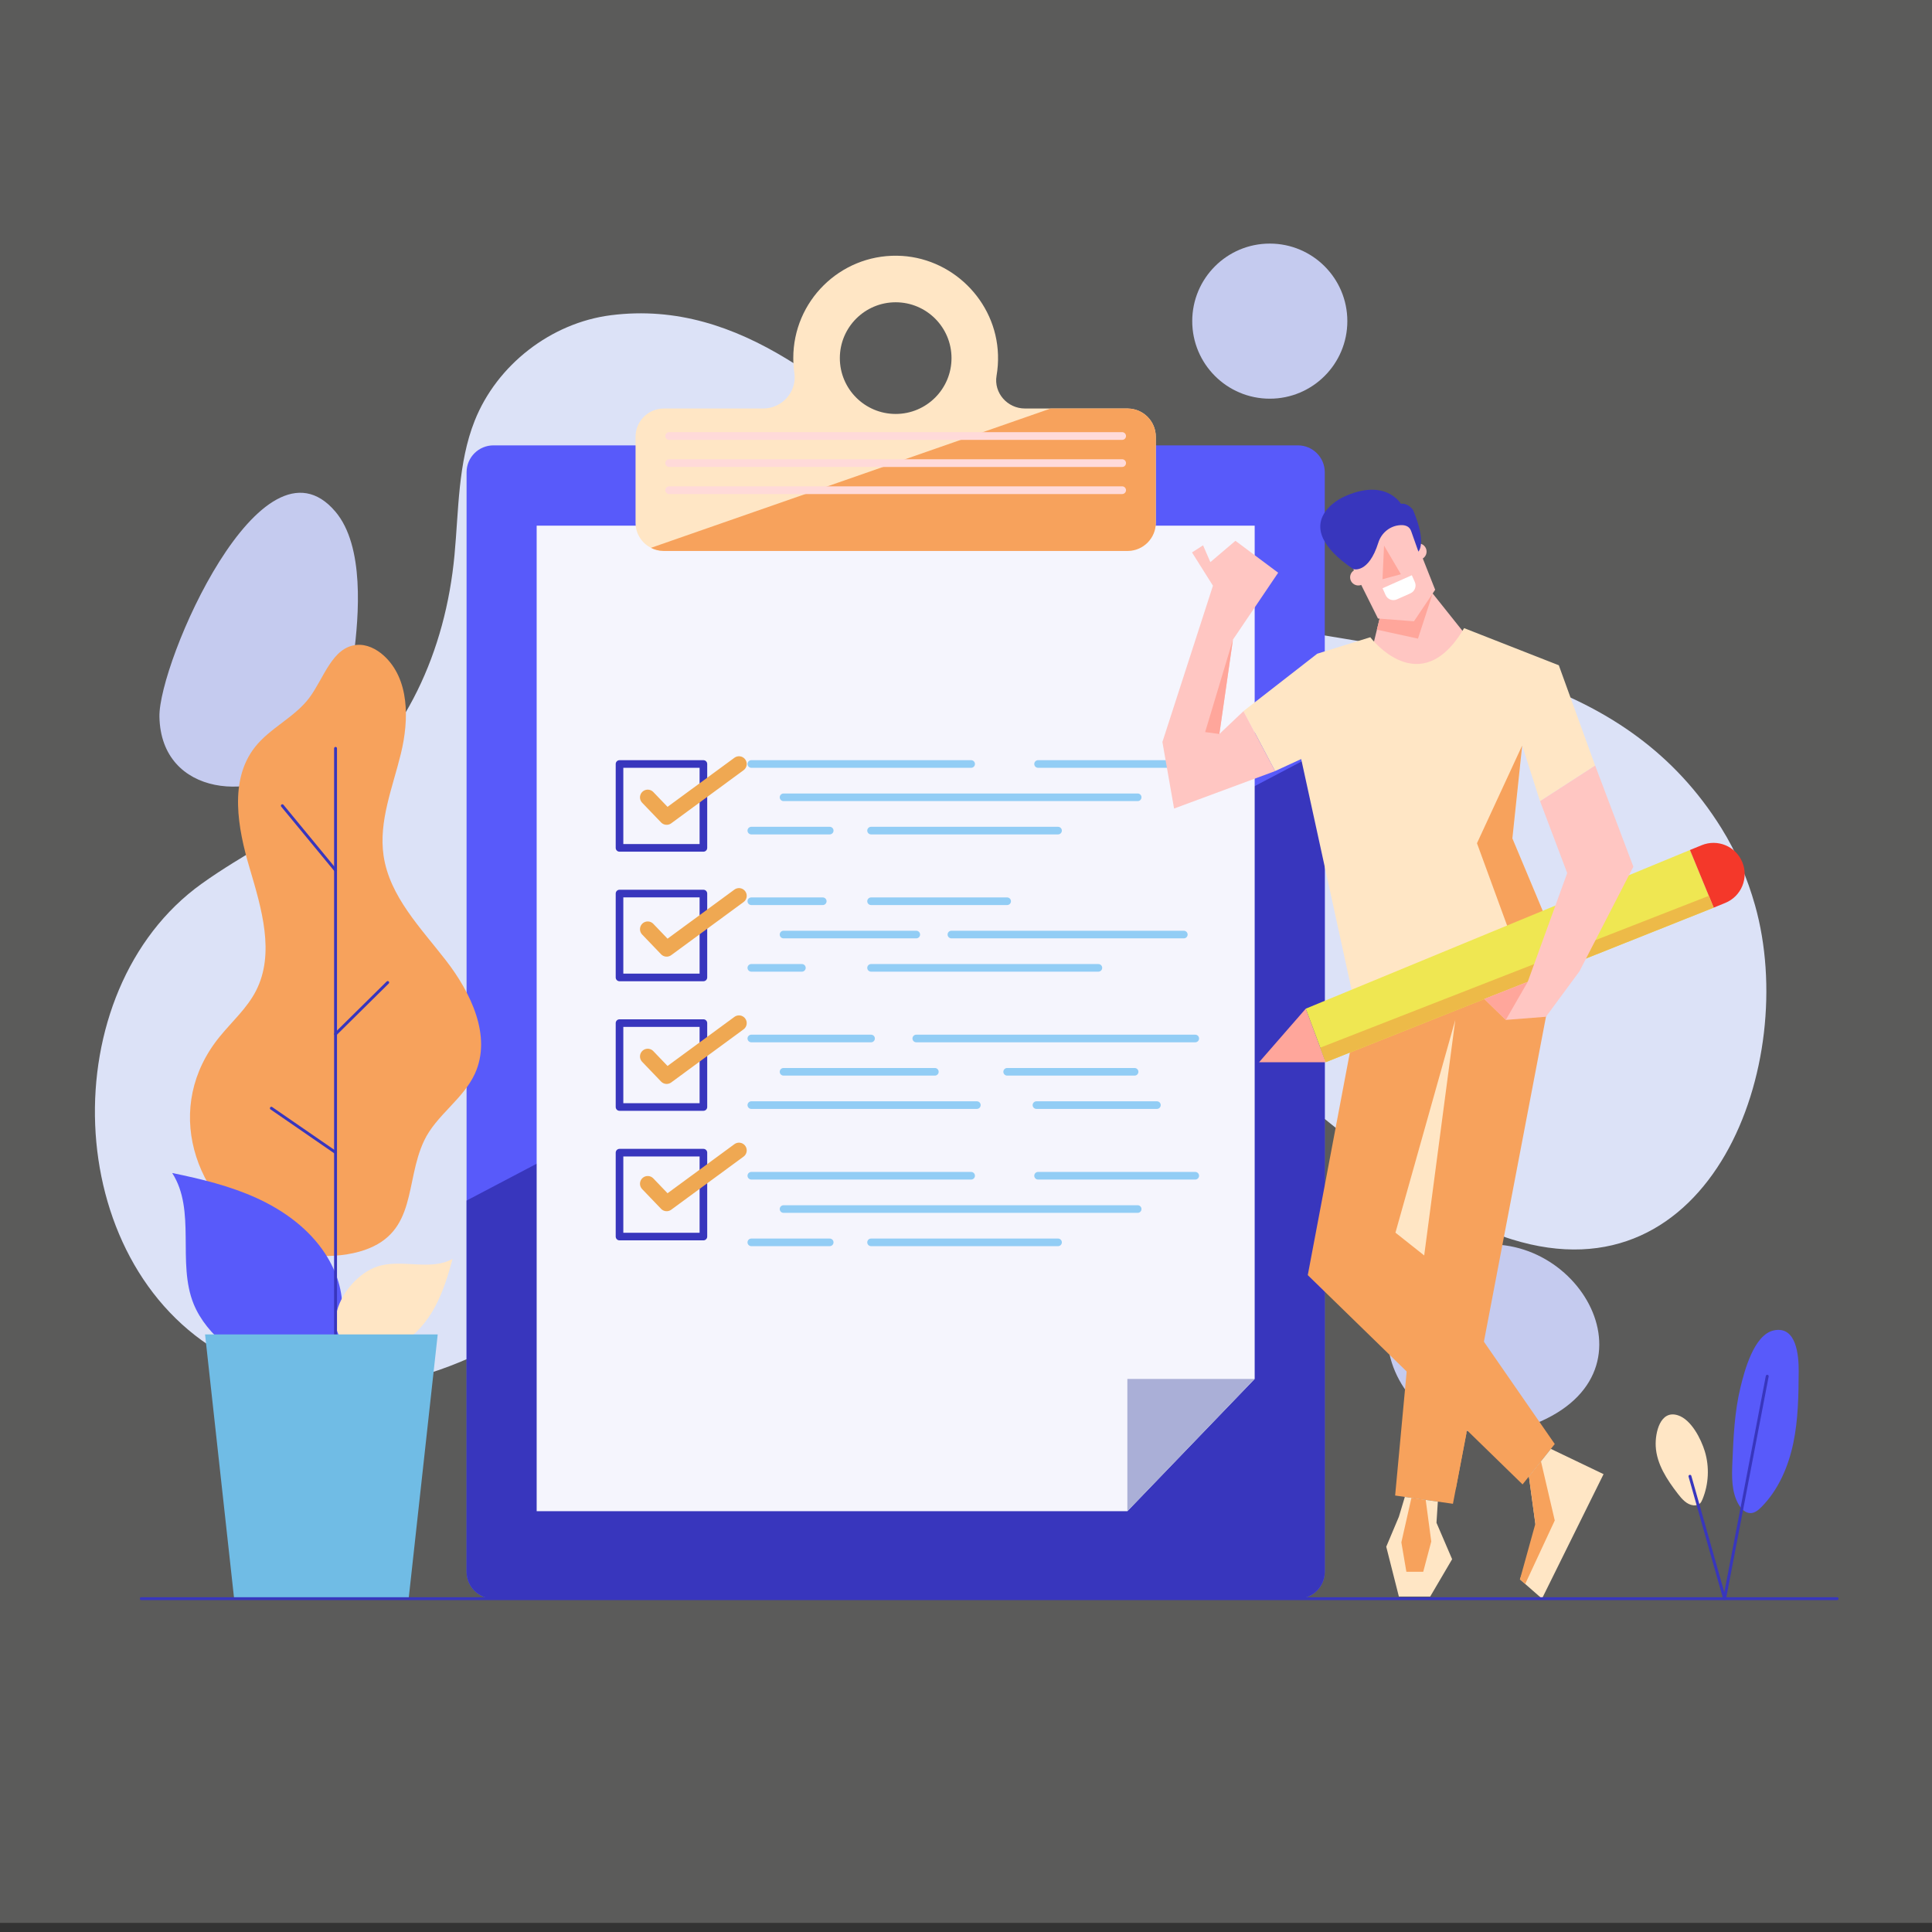 <?xml version="1.0" encoding="utf-8"?>
<!-- Generator: Adobe Illustrator 23.0.1, SVG Export Plug-In . SVG Version: 6.00 Build 0)  -->
<svg version="1.1" xmlns="http://www.w3.org/2000/svg" xmlns:xlink="http://www.w3.org/1999/xlink" x="0px" y="0px"
	 viewBox="0 0 500 500" style="enable-background:new 0 0 500 500;" xml:space="preserve">
<rect x="0" y="0" width="500" height="500" fill="#333333" stroke="none"/>
<style type="text/css">
	.st0{opacity:0.33;fill:#AFADAA;}
	.st1{fill:#C5CBEF;}
	.st2{fill:#DCE2F7;}
	.st3{fill:#585AFA;}
	.st4{fill:#3836BD;}
	.st5{fill:#F5F5FD;}
	.st6{fill:#AAAFD7;}
	.st7{fill:none;stroke:#92CDF5;stroke-width:1.971;stroke-linecap:round;stroke-linejoin:round;stroke-miterlimit:10;}
	.st8{fill:none;stroke:#3836BD;stroke-width:1.971;stroke-linecap:round;stroke-linejoin:round;stroke-miterlimit:10;}
	.st9{fill:none;stroke:#EFA852;stroke-width:4;stroke-linecap:round;stroke-linejoin:round;stroke-miterlimit:10;}
	.st10{fill:#FFE6C5;}
	.st11{fill:#F7A25C;}
	.st12{fill:none;stroke:#FFDAD9;stroke-width:2;stroke-linecap:round;stroke-linejoin:round;stroke-miterlimit:10;}
	.st13{fill:#FFC6C2;}
	.st14{fill:#FFA69B;}
	.st15{fill:#FFFFFF;}
	.st16{fill:#EFE752;}
	.st17{fill:#F4382A;}
	.st18{fill:#EDBA48;}
	.st19{fill:none;stroke:#3836BD;stroke-width:0.75;stroke-linecap:round;stroke-linejoin:round;stroke-miterlimit:10;}
	.st20{fill:#70BCE5;}
</style>
<g id="Capa_2">
	<rect class="st0" width="500" height="497.64"/>
</g>
<g id="Capa_3">
	<g>
		<g>
			<circle class="st1" cx="328.62" cy="83.11" r="20.07"/>
			<path class="st2" d="M454.21,234.31c11.48,40.74-11.15,102.6-62.99,86.42c-14.76-4.6-27.37-14.19-39.41-23.89
				c-15.25-12.28-31.91-26.9-51.81-30.43c-26.23-4.65-53.71,2.85-76.95,14.93c-47.11,24.48-104.28,103.25-165.07,69.23
				c-42.59-23.83-44.4-94.16-5.82-121.84c10.71-7.69,22.79-13.38,33.11-21.58c19.77-15.72,30.02-38.71,32.35-63.46
				c1.11-11.72,0.88-23.84,5.22-34.78c5.75-14.49,19.77-25.36,35.24-27.33c34.12-4.34,59.3,20.83,83.51,40.69
				c27.53,22.59,58.4,35.03,93.46,40.91c41.98,7.05,85.88,11.67,110.46,51.17C449.34,220.51,452.22,227.24,454.21,234.31z"/>
			<path class="st1" d="M41.26,185.49c0.41,20.78,25.19,22.54,37.78,10.97c7.36-6.76,11.2-16.67,12.48-26.58
				c1.38-10.63,2.84-28.56-4.72-37.47C67.73,109.92,40.99,171.64,41.26,185.49z"/>
			<path class="st1" d="M398.75,367.84c32.6-14.51,6.65-54.21-22.3-44.18C341.73,335.69,364.03,383.3,398.75,367.84z"/>
		</g>
		<g>
			<g>
				<path class="st3" d="M342.85,122.22v284.55c0,3.85-3.12,6.96-6.96,6.96H127.71c-3.84,0-6.96-3.11-6.96-6.96V122.22
					c0-3.85,3.12-6.96,6.96-6.96h208.18C339.73,115.26,342.85,118.37,342.85,122.22z"/>
				<path class="st4" d="M342.85,193.91v212.86c0,3.85-3.12,6.96-6.96,6.96H127.71c-3.84,0-6.96-3.11-6.96-6.96v-96.06
					L342.85,193.91z"/>
			</g>
			<g>
				<g>
					<polygon class="st5" points="291.76,391.09 138.89,391.09 138.89,136.04 324.71,136.04 324.71,356.86 					"/>
					<polygon class="st6" points="291.76,391.09 291.76,356.86 324.71,356.86 					"/>
				</g>
				<g>
					<g>
						<g>
							<line class="st7" x1="194.44" y1="197.72" x2="251.33" y2="197.72"/>
							<line class="st7" x1="194.44" y1="214.96" x2="214.73" y2="214.96"/>
							<line class="st7" x1="225.43" y1="214.96" x2="273.82" y2="214.96"/>
							<line class="st7" x1="202.78" y1="206.34" x2="294.43" y2="206.34"/>
							<line class="st7" x1="309.33" y1="197.72" x2="268.65" y2="197.72"/>
						</g>
						<g>
							<rect x="160.33" y="197.72" class="st8" width="21.71" height="21.71"/>
							<polyline class="st9" points="167.63,206.36 172.53,211.46 191.25,197.72 							"/>
						</g>
					</g>
					<g>
						<g>
							<line class="st7" x1="194.44" y1="233.24" x2="212.93" y2="233.24"/>
							<line class="st7" x1="194.44" y1="250.48" x2="207.53" y2="250.48"/>
							<line class="st7" x1="225.43" y1="250.48" x2="284.26" y2="250.48"/>
							<line class="st7" x1="202.78" y1="241.86" x2="237.13" y2="241.86"/>
							<line class="st7" x1="246.22" y1="241.86" x2="306.37" y2="241.86"/>
							<line class="st7" x1="260.65" y1="233.24" x2="225.43" y2="233.24"/>
						</g>
						<g>
							<rect x="160.33" y="231.25" class="st8" width="21.71" height="21.71"/>
							<polyline class="st9" points="167.63,240.47 172.53,245.58 191.25,231.84 							"/>
						</g>
					</g>
					<g>
						<g>
							<line class="st7" x1="194.44" y1="268.76" x2="225.43" y2="268.76"/>
							<line class="st7" x1="194.44" y1="286" x2="252.81" y2="286"/>
							<line class="st7" x1="268.23" y1="286" x2="299.41" y2="286"/>
							<line class="st7" x1="202.78" y1="277.38" x2="241.94" y2="277.38"/>
							<line class="st7" x1="293.63" y1="277.38" x2="260.65" y2="277.38"/>
							<line class="st7" x1="309.33" y1="268.76" x2="237.13" y2="268.76"/>
						</g>
						<g>
							<rect x="160.33" y="264.78" class="st8" width="21.71" height="21.71"/>
							<polyline class="st9" points="167.63,273.41 172.53,278.52 191.25,264.78 							"/>
						</g>
					</g>
					<g>
						<g>
							<line class="st7" x1="194.44" y1="304.28" x2="251.33" y2="304.28"/>
							<line class="st7" x1="194.44" y1="321.52" x2="214.73" y2="321.52"/>
							<line class="st7" x1="225.43" y1="321.52" x2="273.82" y2="321.52"/>
							<line class="st7" x1="202.78" y1="312.9" x2="294.43" y2="312.9"/>
							<line class="st7" x1="309.33" y1="304.28" x2="268.65" y2="304.28"/>
						</g>
						<g>
							<rect x="160.33" y="298.31" class="st8" width="21.71" height="21.71"/>
							<polyline class="st9" points="167.63,306.35 172.53,311.46 191.25,297.72 							"/>
						</g>
					</g>
				</g>
			</g>
			<g>
				<path class="st10" d="M291.94,105.73v-0.01h-26.69c-4.53,0-8.11-4.04-7.34-8.5c0.3-1.75,0.43-3.56,0.37-5.4
					c-0.44-14.03-12.11-25.46-26.15-25.64C217.34,66,205.3,77.94,205.3,92.68c0,1.3,0.1,2.58,0.28,3.83
					c0.71,4.87-3.15,9.21-8.07,9.21h-25.85v0.01c-3.98,0.07-7.18,3.31-7.18,7.31v22.23c0,2.84,1.62,5.3,3.99,6.51
					c0.96,0.5,2.04,0.78,3.19,0.8v0.01h120.28v-0.01c3.98-0.07,7.18-3.32,7.18-7.31v-22.23
					C299.12,109.04,295.92,105.8,291.94,105.73z M231.8,78.23c7.98,0,14.45,6.47,14.45,14.45c0,7.98-6.47,14.45-14.45,14.45
					c-7.98,0-14.45-6.47-14.45-14.45C217.35,84.7,223.82,78.23,231.8,78.23z"/>
				<path class="st11" d="M299.12,113.04v22.23c0,3.99-3.2,7.24-7.18,7.31v0.01H171.66v-0.01c-1.15-0.02-2.23-0.3-3.19-0.8
					l103.45-36.06h20.02v0.01C295.92,105.8,299.12,109.04,299.12,113.04z"/>
				<line class="st12" x1="173.18" y1="112.84" x2="290.41" y2="112.84"/>
				<line class="st12" x1="173.18" y1="119.85" x2="290.41" y2="119.85"/>
				<line class="st12" x1="173.18" y1="126.86" x2="290.41" y2="126.86"/>
			</g>
		</g>
		<g>
			<path class="st13" d="M357.5,158.2l-3.11,12.77c0,0,16.25,10.85,25.15-6.39l-9.97-12.5L357.5,158.2z"/>
			<polygon class="st11" points="351.2,262.58 338.45,330 394.04,384.16 402.37,373.71 368.58,324.91 377.85,254.64 			"/>
			<polygon class="st11" points="373.23,256.26 403.43,245.68 376.02,389.18 361.06,387.04 			"/>
			<polygon class="st10" points="376.63,263.95 368.58,324.91 361.14,319.01 			"/>
			<polygon class="st11" points="364.05,354.94 376.73,385.47 379.52,370.84 			"/>
			<path class="st10" d="M354.63,164.92c0,0,12.9,17.04,24.28-2.36l24.51,9.61l9.4,25.96l-14.26,9.22l-4.62-14.42l-2.55,24.04
				l14.19,33.86l-54.38,11.74l-14.45-66.13l-6.76,3.11l-8.19-15.51l19.1-14.86L354.63,164.92z"/>
			<polygon class="st13" points="330,199.56 321.81,184.05 315.57,189.96 319.08,165.55 330.79,148.22 319.73,139.96 313.24,145.48 
				311.35,141.13 308.49,142.97 313.91,151.58 300.83,192.03 303.85,209.25 			"/>
			<polygon class="st14" points="337.93,261.04 325.85,274.9 343.09,274.9 			"/>
			<polygon class="st14" points="356.34,162.96 366.97,165.28 370.77,153.6 369.57,152.08 357.5,158.2 			"/>
			<polygon class="st13" points="349.78,146.36 356.62,160.07 365.93,160.79 371.42,152.63 363.96,133.78 347.28,140.28 			"/>
			<path class="st13" d="M353.56,148.82c0.32,1.12-0.33,2.3-1.45,2.62c-1.12,0.32-2.3-0.33-2.62-1.45c-0.32-1.12,0.33-2.3,1.45-2.62
				C352.06,147.04,353.23,147.69,353.56,148.82z"/>
			<circle class="st13" cx="367.08" cy="142.75" r="2.12"/>
			<path class="st15" d="M365.03,153.55l-3.52,1.57c-1.12,0.5-2.43-0.01-2.92-1.12l-0.78-1.76l7.57-3.37l0.78,1.76
				C366.65,151.74,366.14,153.05,365.03,153.55z"/>
			<polygon class="st14" points="358.19,141.2 357.79,149.9 362.55,148.61 			"/>
			<path class="st4" d="M367.08,142.75c0,0,2.25-2.14-1.37-10.74c0,0-1.24-1.9-3.16-1.63c0,0-4-6.88-14.95-1.72
				c0,0-14.92,6.75,2.64,18.63c0,0,3.92,1.28,6.48-6.87c0.73-2.34,2.74-4.12,5.17-4.46c1.41-0.2,2.75,0.04,3.28,1.39L367.08,142.75z
				"/>
			<polygon class="st11" points="393.94,192.93 382.24,218.23 395.37,254.11 405.59,250.84 391.4,216.97 			"/>
			<polygon class="st16" points="337.93,261.04 437.36,219.98 443.51,234.9 343.09,274.9 			"/>
			<path class="st17" d="M437.36,219.98l3.03-1.24c4.12-1.69,8.83,0.27,10.52,4.39l0,0c1.7,4.13-0.27,8.85-4.4,10.54l-3.01,1.23
				L437.36,219.98z"/>
			<polygon class="st14" points="319.08,165.55 311.89,189.46 315.57,189.96 			"/>
			<polygon class="st18" points="443.51,234.9 343.09,274.9 341.69,271.13 442.25,231.84 			"/>
			<polygon class="st13" points="395.37,254.11 405.59,225.95 398.57,207.35 412.83,198.13 422.71,224.3 408.77,251.36 
				400.09,263.14 389.7,263.95 384.15,258.54 			"/>
			<polygon class="st14" points="395.37,254.11 389.7,263.95 384.15,258.54 			"/>
			<polygon class="st10" points="395.68,382.09 397.75,397.3 393.36,408.74 399.06,413.73 415,381.51 401.36,374.97 			"/>
			<polygon class="st10" points="363.57,387.4 362.03,392.53 358.76,400.29 362.03,413.19 370.13,413.19 375.81,403.52 
				371.76,394.09 372.11,388.62 			"/>
			<polygon class="st11" points="398.8,378.18 402.37,393.5 394.72,409.94 393.36,408.74 397.35,394.35 395.68,382.09 			"/>
			<polygon class="st11" points="365.28,387.64 362.67,399.16 363.97,406.78 368.33,406.78 370.41,398.94 368.97,388.17 			"/>
		</g>
		<g>
			<g>
				<path class="st10" d="M428.5,374.29c0.23,4.61,2.94,8.69,5.76,12.34c1.04,1.35,2.29,2.77,3.99,2.95
					c0.59,0.06,1.22-0.06,1.66-0.45c0.34-0.3,0.53-0.72,0.7-1.13c1.61-3.91,1.82-8.37,0.59-12.41c-0.97-3.17-3.49-8.2-6.95-9.31
					C429.67,364.8,428.32,370.78,428.5,374.29z"/>
				<path class="st3" d="M450.41,359.14c-1.52,6.29-1.8,12.81-2.07,19.27c-0.16,3.75-0.26,7.73,1.63,10.97
					c0.67,1.14,1.74,2.23,3.07,2.21c1.1-0.01,2.03-0.78,2.8-1.56c4.4-4.43,6.97-10.42,8.26-16.53c1.28-6.11,1.37-12.41,1.4-18.65
					c0.02-3.88-0.51-11.82-6.46-10.54C453.89,345.42,451.44,354.87,450.41,359.14z"/>
				<polyline class="st19" points="437.36,382.06 446.32,413.73 457.36,356.17 				"/>
			</g>
			<g>
				<path class="st11" d="M56.88,268.26c3.19-3.91,7.07-7.35,9.37-11.84c4.96-9.67,1.45-21.3-1.64-31.73
					c-3.09-10.42-5.36-22.75,1.35-31.31c3.93-5.02,10.3-7.71,14.11-12.82c3.8-5.11,5.92-13.11,12.26-13.66
					c2.56-0.22,5.07,1.03,6.98,2.76c6.68,6.06,6.58,16.58,4.45,25.34c-2.13,8.76-5.8,17.54-4.49,26.46
					c1.55,10.51,9.58,18.64,16.09,27.04c6.51,8.39,11.95,19.64,7.57,29.31c-3.03,6.67-10.07,10.82-13.19,17.44
					c-5,10.59-1.76,23.56-15.41,28.26c-7.36,2.53-18.11,1.98-24.94-1.91C49.84,310.45,42.08,286.36,56.88,268.26z"/>
				<path class="st3" d="M50.12,337.48c-4.37-10.73,0.71-24.17-5.56-33.91c7.5,1.55,15.01,3.35,21.97,6.54
					c6.96,3.19,13.4,7.89,17.6,14.3c2.97,4.54,4.77,9.96,4.4,15.37C86.79,365.56,56.78,353.83,50.12,337.48z"/>
				<path class="st10" d="M97.61,327.79c6.26-2.12,13.74,1.24,19.51-1.99c-1.14,4.22-2.42,8.43-4.48,12.29s-4.96,7.36-8.75,9.53
					c-2.69,1.54-5.84,2.37-8.91,1.97C80.36,347.7,88.07,331.02,97.61,327.79z"/>
				<g>
					<line class="st19" x1="86.84" y1="193.68" x2="86.84" y2="351.15"/>
					<line class="st19" x1="73.07" y1="208.52" x2="86.84" y2="225.23"/>
					<line class="st19" x1="86.84" y1="267.61" x2="100.34" y2="254.27"/>
					<line class="st19" x1="70.23" y1="286.81" x2="86.84" y2="298.25"/>
				</g>
				<polygon class="st20" points="105.76,413.73 60.59,413.73 53.07,345.35 113.28,345.35 				"/>
			</g>
			<line class="st19" x1="36.56" y1="413.73" x2="475.44" y2="413.73"/>
		</g>
	</g>
</g>
</svg>
